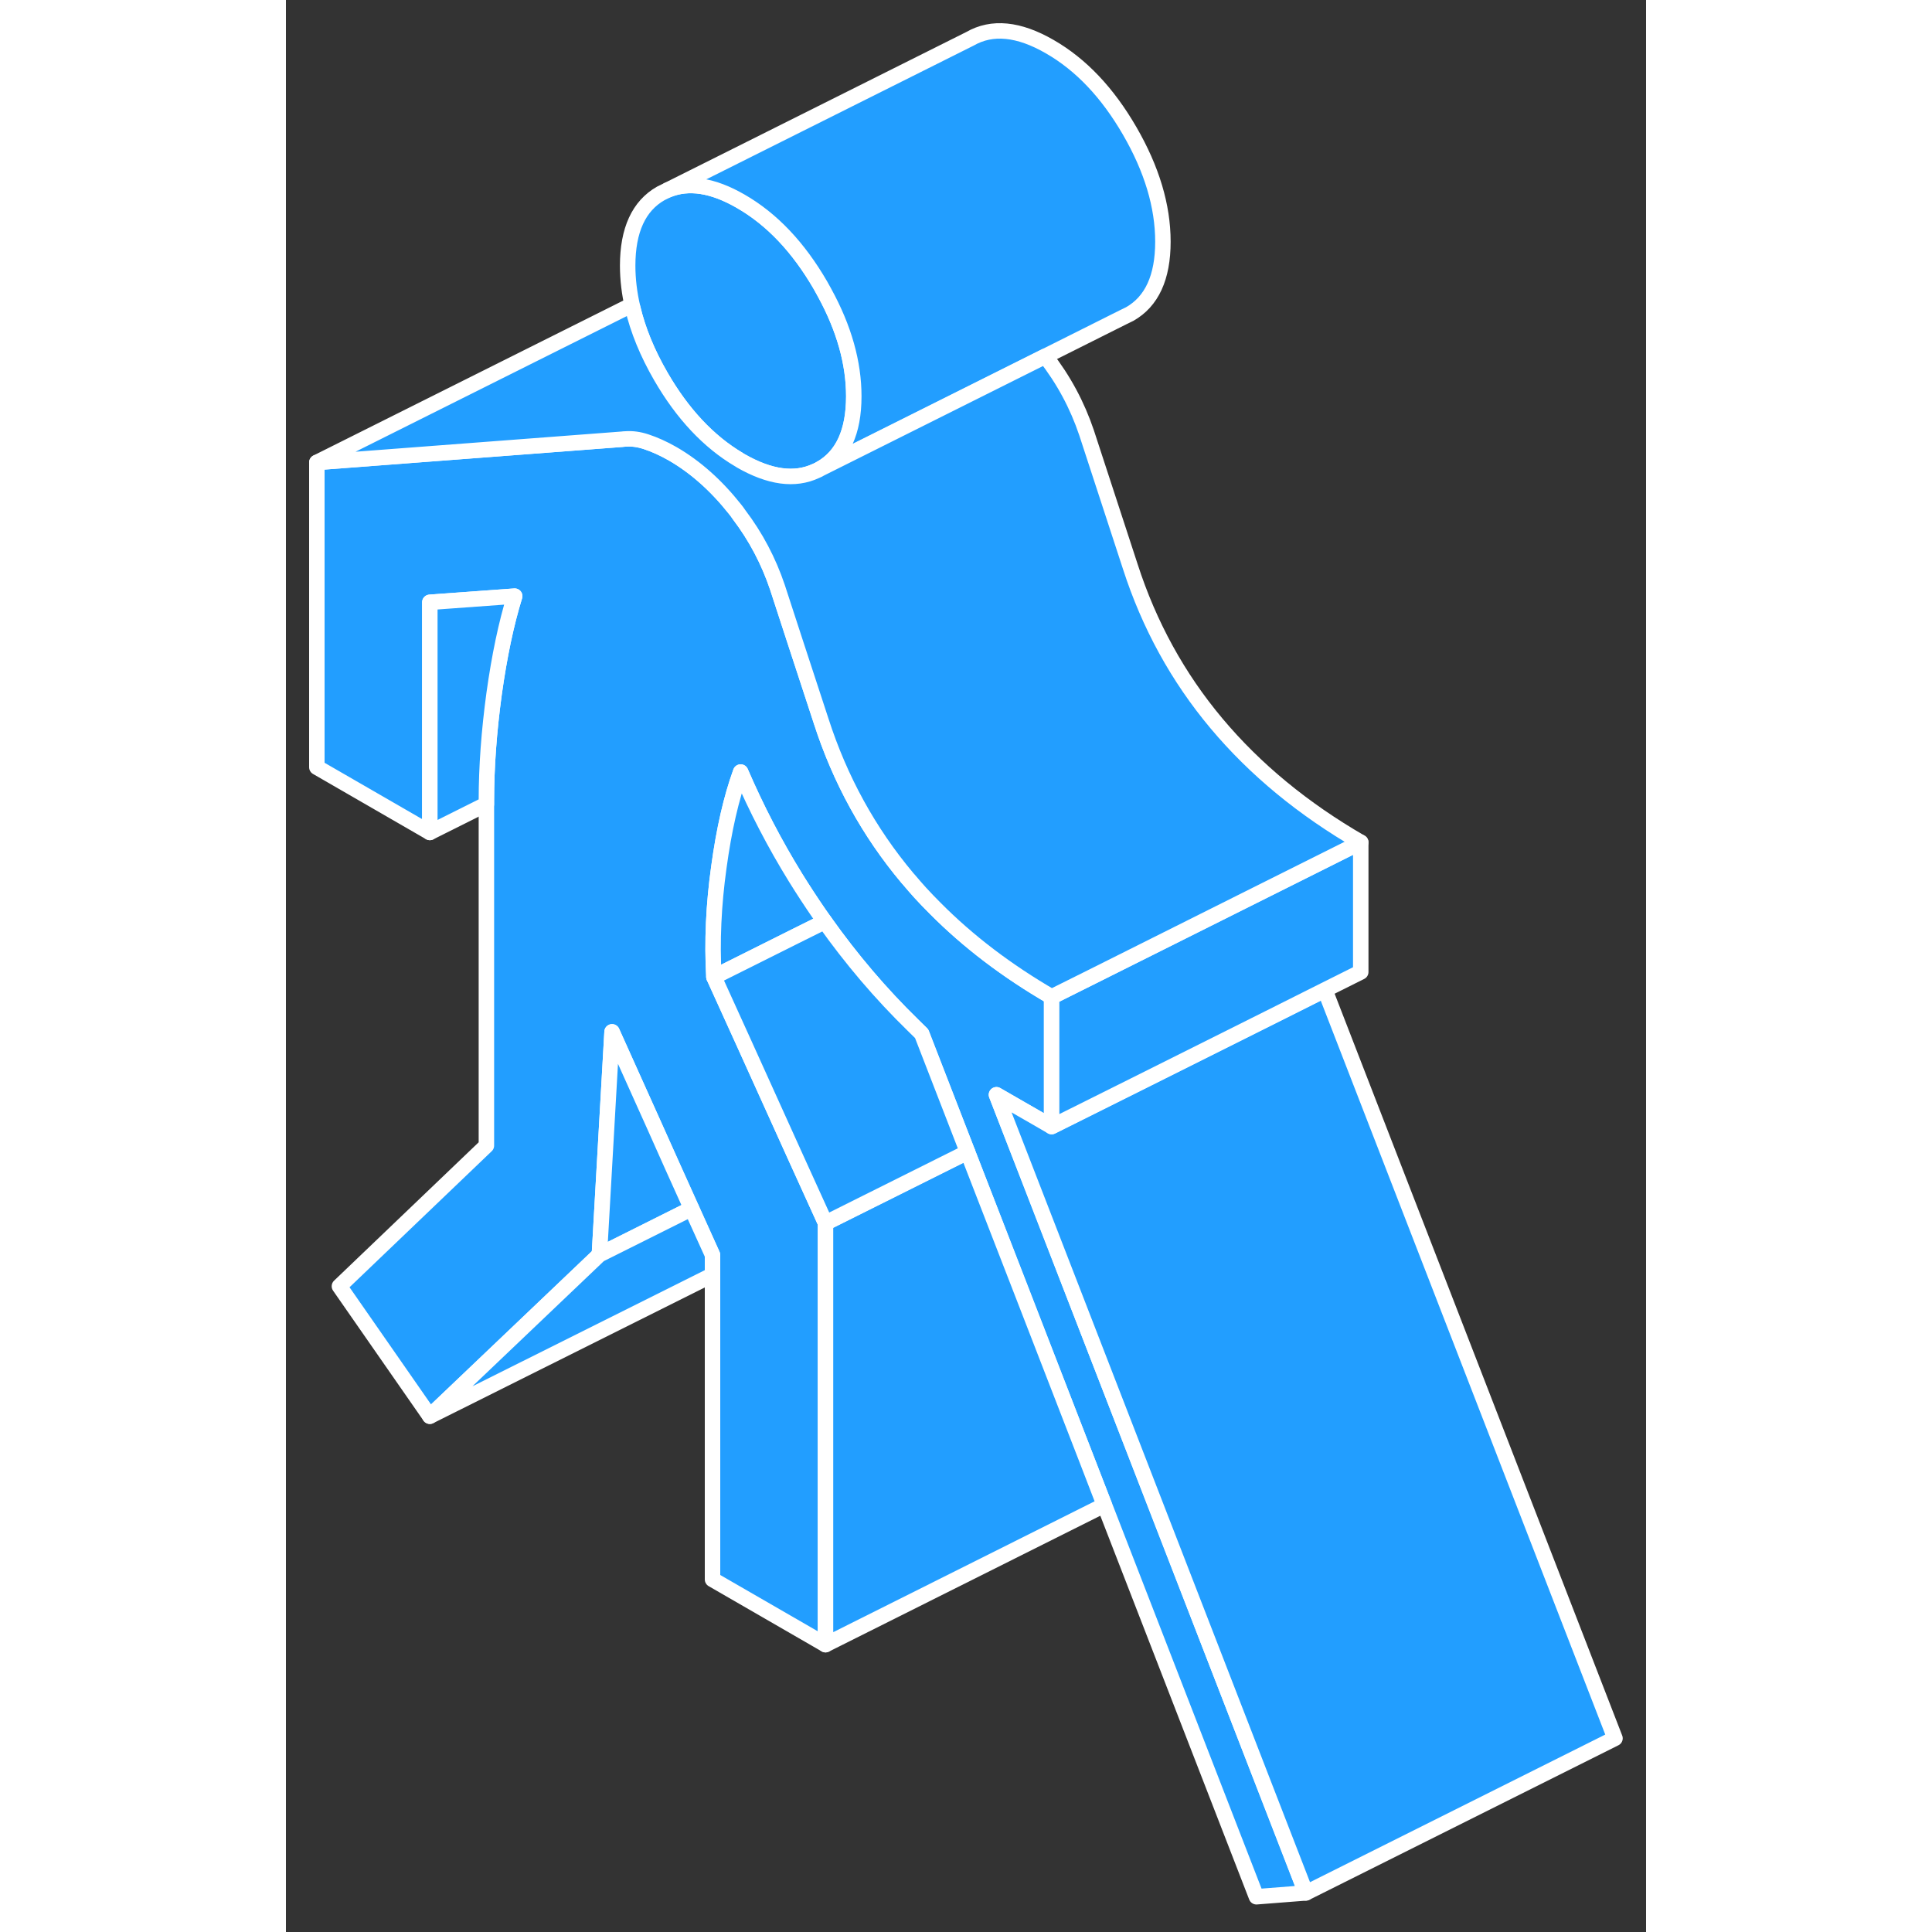 <svg width="48" height="48" viewBox="0 0 88 125" fill="#229EFF" xmlns="http://www.w3.org/2000/svg" stroke-width="1px" stroke-linecap="round" stroke-linejoin="round"><rect x="0" y="0" width="88" height="125" fill="#333333" stroke="none"/><path d="M36.74 25.639C36.74 27.949 36.02 29.509 34.59 30.319C34.49 30.379 34.39 30.429 34.29 30.469C32.92 31.109 31.3 30.889 29.42 29.809C29.38 29.789 29.35 29.769 29.31 29.739C27.35 28.579 25.66 26.779 24.26 24.359C23.38 22.839 22.77 21.349 22.43 19.889C22.22 18.979 22.11 18.079 22.11 17.189C22.11 14.889 22.83 13.319 24.26 12.509L24.71 12.289C26.05 11.739 27.62 11.979 29.42 13.019C31.44 14.179 33.16 15.999 34.59 18.469C34.68 18.629 34.77 18.789 34.85 18.939C36.11 21.239 36.74 23.479 36.74 25.639Z" stroke="white" stroke-linejoin="round"/><path d="M65.99 122.47L62.79 122.72L52.96 97.38L51.91 94.68L47.6 83.56L44.1 74.54L41.13 66.88C40.94 66.7 40.75 66.51 40.56 66.32C38.49 64.3 36.59 62.07 34.86 59.63L34.5 59.12C33.97 58.35 33.46 57.57 32.97 56.78C31.63 54.61 30.45 52.34 29.42 49.95C28.81 51.63 28.34 53.68 28.01 56.11C27.67 58.54 27.56 60.91 27.69 63.21L29.58 67.37L32.96 74.84L34.01 77.15L34.91 79.13V106.41L27.6 102.19V81.2L26.25 78.2L25.01 75.45L23.84 72.85L21.1 66.76L20.28 81.18L9.31 91.63L3.46 83.22L12.97 74.12V51.78C12.97 49.61 13.14 47.31 13.47 44.88C13.81 42.45 14.25 40.35 14.8 38.57L9.31 38.97V53.86L2 49.64V29.92L21.74 28.42C21.82 28.41 21.91 28.4 22 28.4C22.41 28.37 22.85 28.43 23.3 28.58C23.85 28.76 24.43 29.02 25.04 29.37C26.5 30.22 27.84 31.41 29.06 32.95C29.15 33.06 29.23 33.17 29.31 33.29C30.41 34.74 31.23 36.31 31.8 38L32.97 41.59L34.63 46.66C35.85 50.44 37.71 53.83 40.21 56.81C40.24 56.84 40.27 56.88 40.3 56.91C40.54 57.2 40.79 57.48 41.04 57.76C41.35 58.1 41.67 58.43 42 58.76C44.14 60.92 46.66 62.83 49.54 64.5V72.89L48.54 72.31L47.6 71.77L45.97 70.83L46.87 73.15L47.6 75.03L54.91 93.89L65.99 122.47Z" stroke="white" stroke-linejoin="round"/><path d="M26.24 78.2L20.28 81.18L21.1 66.76L23.84 72.85L25 75.45L26.24 78.2Z" stroke="white" stroke-linejoin="round"/><path d="M52.95 97.379L34.91 106.41V79.129L44.1 74.54L47.6 83.559L51.91 94.68L52.95 97.379Z" stroke="white" stroke-linejoin="round"/><path d="M85.99 112.47L65.99 122.47L54.91 93.89L47.6 75.03L46.87 73.15L45.97 70.83L47.6 71.77L48.54 72.31L49.54 72.89L54.91 70.21L64.45 65.44L67.22 64.05L85.99 112.47Z" stroke="white" stroke-linejoin="round"/><path d="M69.54 54.499V62.889L67.22 64.049L64.45 65.439L54.91 70.21L49.54 72.889V64.499L52.2 63.169L61.72 58.41L69.54 54.499Z" stroke="white" stroke-linejoin="round"/><path d="M56.74 15.639C56.74 17.949 56.02 19.509 54.59 20.319L54.14 20.539L49.13 23.049L34.59 30.319C36.02 29.509 36.74 27.949 36.74 25.639C36.74 23.479 36.11 21.239 34.85 18.939C34.77 18.789 34.68 18.629 34.59 18.469C33.16 15.999 31.44 14.179 29.42 13.019C27.62 11.979 26.05 11.739 24.71 12.289L44.26 2.509C45.69 1.689 47.41 1.859 49.42 3.019C51.44 4.179 53.16 5.999 54.59 8.469C56.02 10.939 56.74 13.329 56.74 15.639Z" stroke="white" stroke-linejoin="round"/><path d="M69.54 54.499L61.72 58.409L52.21 63.169L49.54 64.499C46.66 62.829 44.14 60.919 42 58.759C41.67 58.429 41.35 58.099 41.04 57.759C40.79 57.479 40.54 57.199 40.3 56.909C40.27 56.879 40.24 56.839 40.21 56.809C37.71 53.829 35.85 50.439 34.63 46.659L32.97 41.589L31.8 37.999C31.23 36.309 30.41 34.739 29.31 33.289C29.23 33.169 29.15 33.059 29.06 32.949C27.84 31.409 26.5 30.219 25.04 29.369C24.43 29.019 23.85 28.759 23.3 28.579C22.85 28.429 22.41 28.369 22 28.399C21.91 28.399 21.82 28.409 21.74 28.419L2 29.919L22 19.919L22.43 19.889C22.77 21.349 23.38 22.839 24.26 24.359C25.66 26.779 27.35 28.579 29.31 29.739C29.35 29.769 29.38 29.789 29.42 29.809C31.3 30.889 32.92 31.109 34.29 30.469C34.39 30.429 34.49 30.379 34.59 30.319L49.13 23.049C50.32 24.569 51.2 26.219 51.8 27.999L54.63 36.659C55.85 40.439 57.71 43.829 60.21 46.809C62.71 49.789 65.82 52.349 69.54 54.499Z" stroke="white" stroke-linejoin="round"/><path d="M14.8 38.569C14.25 40.349 13.81 42.449 13.47 44.879C13.14 47.309 12.97 49.609 12.97 51.779V52.029L9.31 53.859V38.969L14.8 38.569Z" stroke="white" stroke-linejoin="round"/><path d="M27.6 81.199V82.489L9.31 91.629L20.28 81.179L26.24 78.199L27.6 81.199Z" stroke="white" stroke-linejoin="round"/><path d="M34.86 59.629L32.97 60.569L27.69 63.209C27.56 60.909 27.67 58.539 28.01 56.109C28.34 53.679 28.81 51.629 29.42 49.949C30.45 52.339 31.63 54.609 32.97 56.779C33.46 57.569 33.97 58.349 34.5 59.119L34.86 59.629Z" stroke="white" stroke-linejoin="round"/><path d="M44.1 74.539L34.91 79.129L34.01 77.149L32.96 74.839L29.58 67.369L27.69 63.209L32.97 60.569L34.86 59.629C36.59 62.069 38.49 64.299 40.56 66.319C40.75 66.509 40.94 66.699 41.13 66.879L44.1 74.539Z" stroke="white" stroke-linejoin="round"/></svg>
